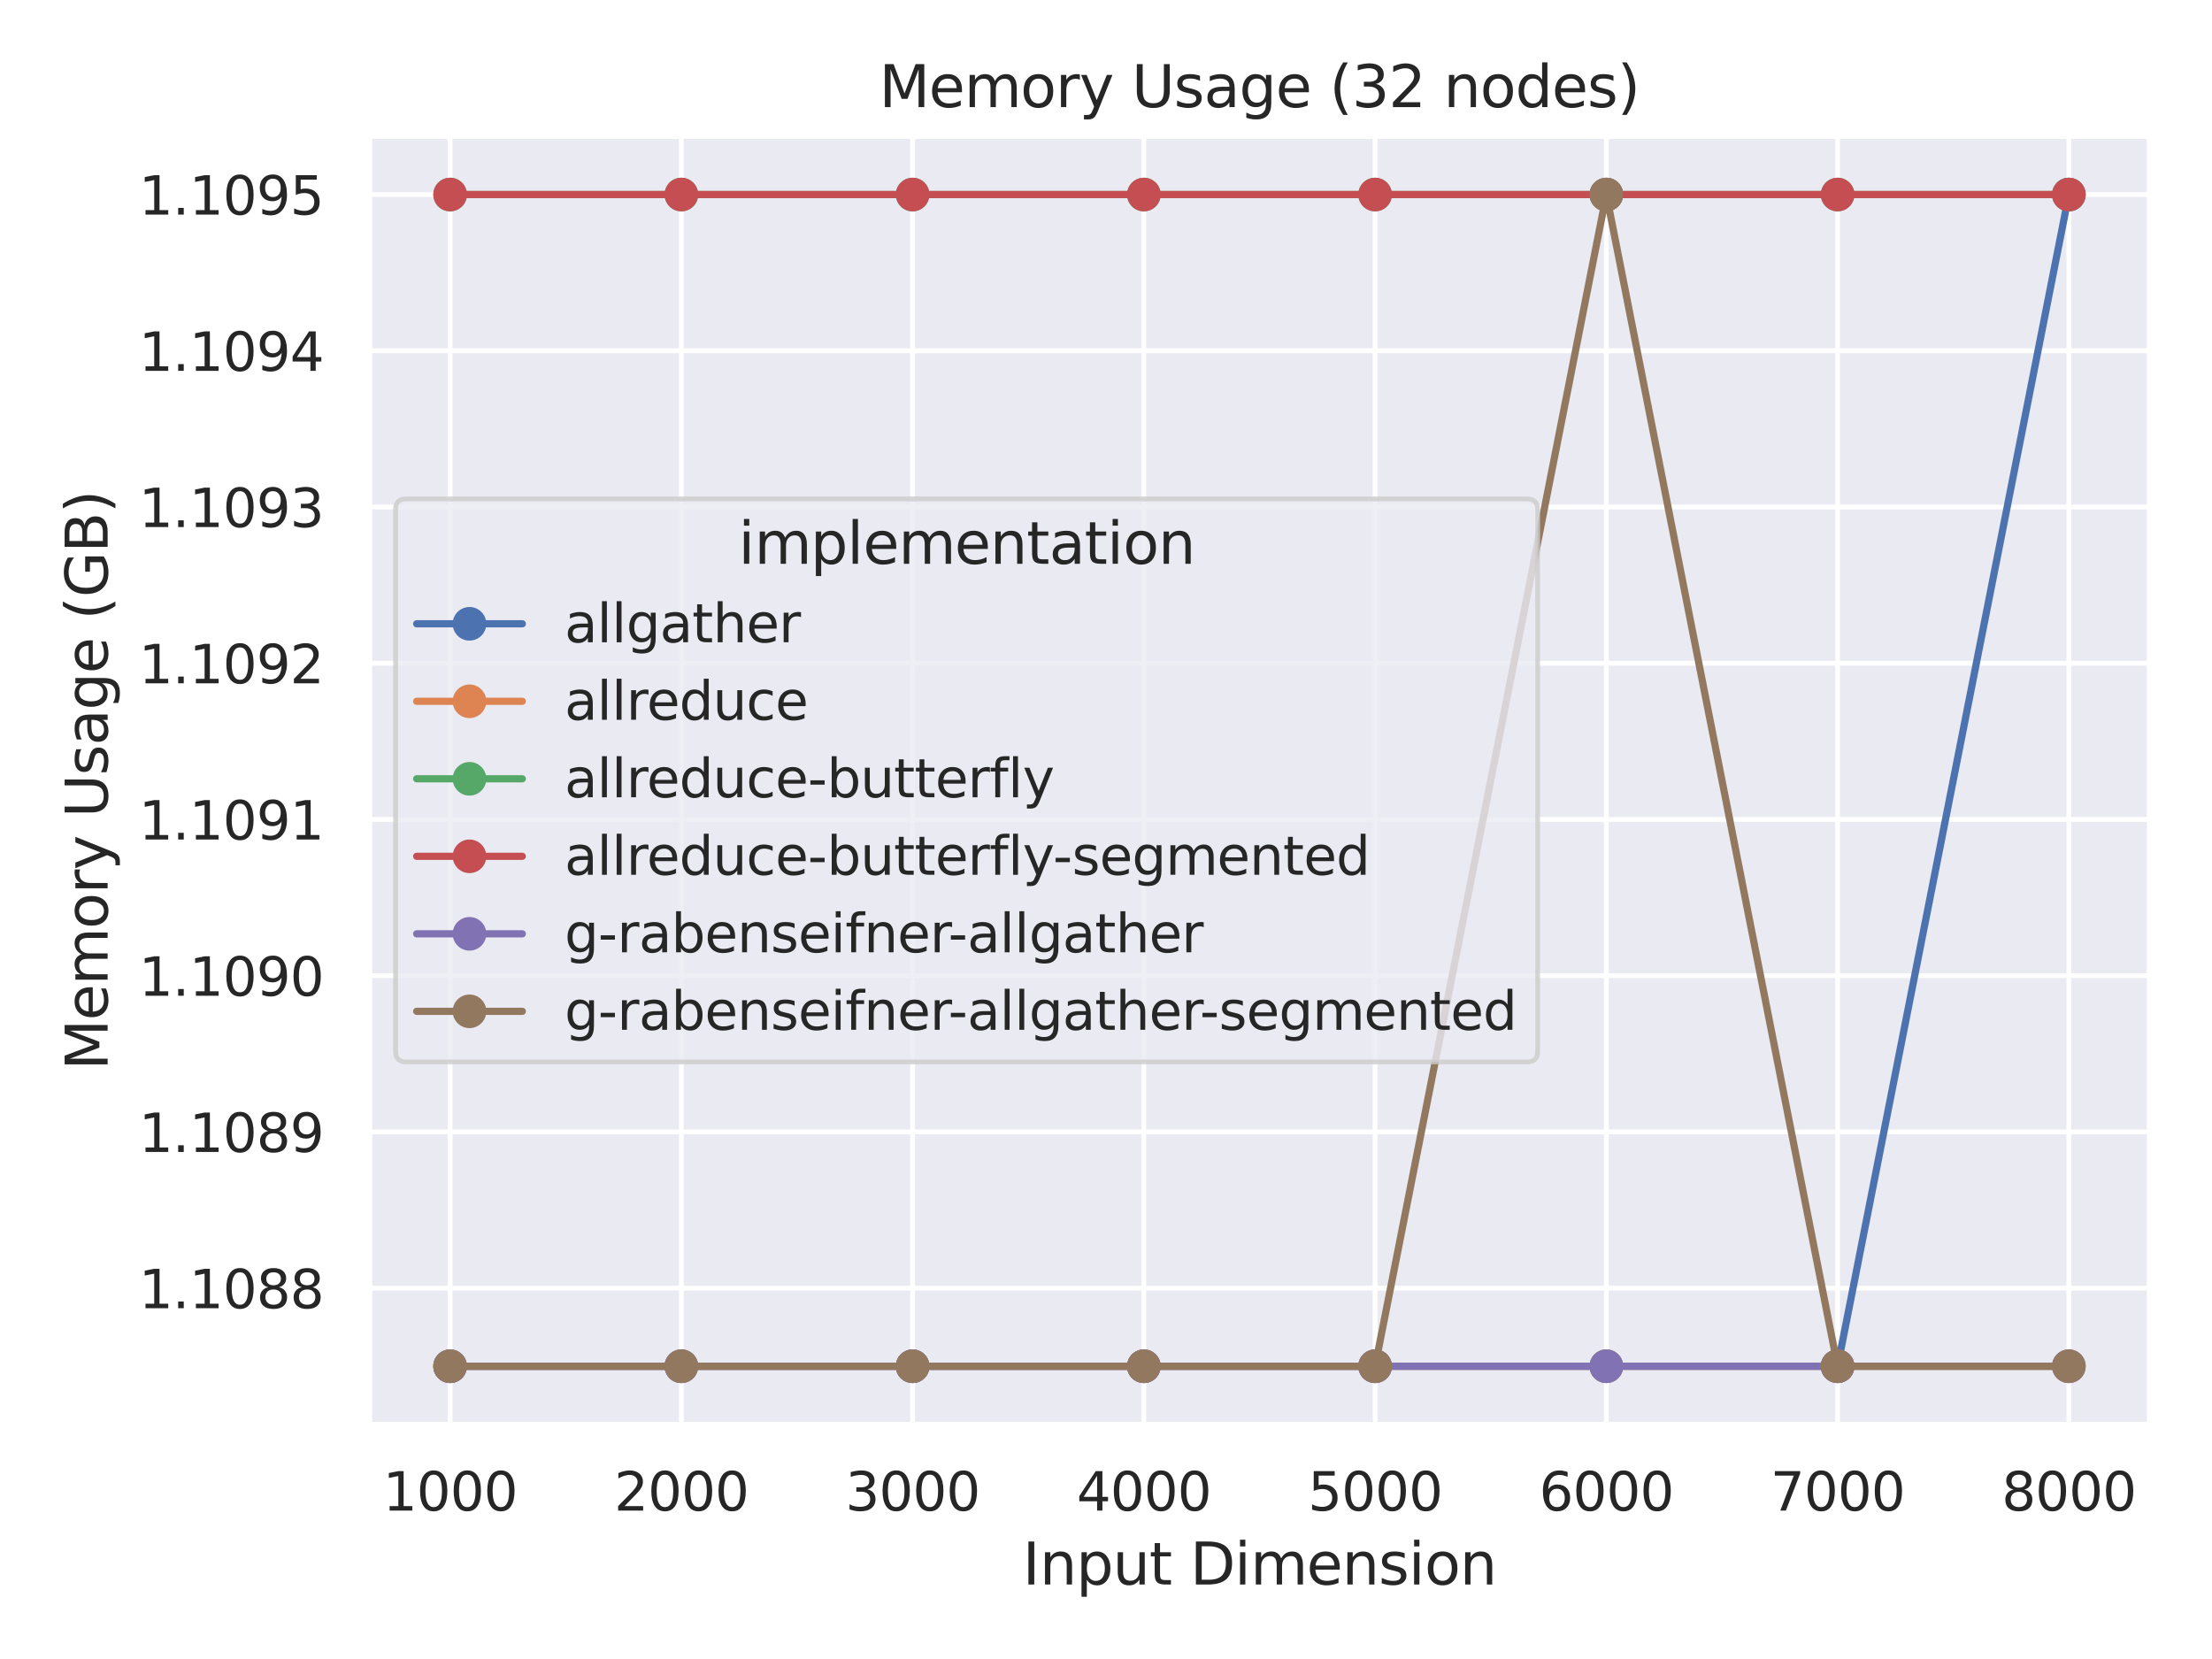 <?xml version="1.0" encoding="utf-8" standalone="no"?>
<!DOCTYPE svg PUBLIC "-//W3C//DTD SVG 1.1//EN"
  "http://www.w3.org/Graphics/SVG/1.1/DTD/svg11.dtd">
<svg xmlns:xlink="http://www.w3.org/1999/xlink" width="460.8pt" height="345.6pt" viewBox="0 0 460.8 345.6" xmlns="http://www.w3.org/2000/svg" version="1.1">
 <defs>
  <style type="text/css">*{stroke-linejoin: round; stroke-linecap: butt}</style>
 </defs>
 <g id="figure_1">
  <g id="patch_1">
   <path d="M 0 345.6 
L 460.8 345.6 
L 460.8 0 
L 0 0 
z
" style="fill: #ffffff"/>
  </g>
  <g id="axes_1">
   <g id="patch_2">
    <path d="M 76.905 296.82 
L 447.84 296.82 
L 447.84 28.32 
L 76.905 28.32 
z
" style="fill: #eaeaf2"/>
   </g>
   <g id="matplotlib.axis_1">
    <g id="xtick_1">
     <g id="line2d_1">
      <path d="M 93.766 296.82 
L 93.766 28.32 
" clip-path="url(#p640c3f903a)" style="fill: none; stroke: #ffffff; stroke-linecap: round"/>
     </g>
     <g id="text_1">
      <!-- 1000 -->
      <g style="fill: #262626" transform="translate(79.768 314.678)scale(0.11 -0.11)">
       <defs>
        <path id="DejaVuSans-31" d="M 794 531 
L 1825 531 
L 1825 4091 
L 703 3866 
L 703 4441 
L 1819 4666 
L 2450 4666 
L 2450 531 
L 3481 531 
L 3481 0 
L 794 0 
L 794 531 
z
" transform="scale(0.016)"/>
        <path id="DejaVuSans-30" d="M 2034 4250 
Q 1547 4250 1301 3770 
Q 1056 3291 1056 2328 
Q 1056 1369 1301 889 
Q 1547 409 2034 409 
Q 2525 409 2770 889 
Q 3016 1369 3016 2328 
Q 3016 3291 2770 3770 
Q 2525 4250 2034 4250 
z
M 2034 4750 
Q 2819 4750 3233 4129 
Q 3647 3509 3647 2328 
Q 3647 1150 3233 529 
Q 2819 -91 2034 -91 
Q 1250 -91 836 529 
Q 422 1150 422 2328 
Q 422 3509 836 4129 
Q 1250 4750 2034 4750 
z
" transform="scale(0.016)"/>
       </defs>
       <use xlink:href="#DejaVuSans-31"/>
       <use xlink:href="#DejaVuSans-30" x="63.623"/>
       <use xlink:href="#DejaVuSans-30" x="127.246"/>
       <use xlink:href="#DejaVuSans-30" x="190.869"/>
      </g>
     </g>
    </g>
    <g id="xtick_2">
     <g id="line2d_2">
      <path d="M 141.939 296.82 
L 141.939 28.32 
" clip-path="url(#p640c3f903a)" style="fill: none; stroke: #ffffff; stroke-linecap: round"/>
     </g>
     <g id="text_2">
      <!-- 2000 -->
      <g style="fill: #262626" transform="translate(127.942 314.678)scale(0.11 -0.11)">
       <defs>
        <path id="DejaVuSans-32" d="M 1228 531 
L 3431 531 
L 3431 0 
L 469 0 
L 469 531 
Q 828 903 1448 1529 
Q 2069 2156 2228 2338 
Q 2531 2678 2651 2914 
Q 2772 3150 2772 3378 
Q 2772 3750 2511 3984 
Q 2250 4219 1831 4219 
Q 1534 4219 1204 4116 
Q 875 4013 500 3803 
L 500 4441 
Q 881 4594 1212 4672 
Q 1544 4750 1819 4750 
Q 2544 4750 2975 4387 
Q 3406 4025 3406 3419 
Q 3406 3131 3298 2873 
Q 3191 2616 2906 2266 
Q 2828 2175 2409 1742 
Q 1991 1309 1228 531 
z
" transform="scale(0.016)"/>
       </defs>
       <use xlink:href="#DejaVuSans-32"/>
       <use xlink:href="#DejaVuSans-30" x="63.623"/>
       <use xlink:href="#DejaVuSans-30" x="127.246"/>
       <use xlink:href="#DejaVuSans-30" x="190.869"/>
      </g>
     </g>
    </g>
    <g id="xtick_3">
     <g id="line2d_3">
      <path d="M 190.112 296.82 
L 190.112 28.32 
" clip-path="url(#p640c3f903a)" style="fill: none; stroke: #ffffff; stroke-linecap: round"/>
     </g>
     <g id="text_3">
      <!-- 3000 -->
      <g style="fill: #262626" transform="translate(176.115 314.678)scale(0.11 -0.11)">
       <defs>
        <path id="DejaVuSans-33" d="M 2597 2516 
Q 3050 2419 3304 2112 
Q 3559 1806 3559 1356 
Q 3559 666 3084 287 
Q 2609 -91 1734 -91 
Q 1441 -91 1130 -33 
Q 819 25 488 141 
L 488 750 
Q 750 597 1062 519 
Q 1375 441 1716 441 
Q 2309 441 2620 675 
Q 2931 909 2931 1356 
Q 2931 1769 2642 2001 
Q 2353 2234 1838 2234 
L 1294 2234 
L 1294 2753 
L 1863 2753 
Q 2328 2753 2575 2939 
Q 2822 3125 2822 3475 
Q 2822 3834 2567 4026 
Q 2313 4219 1838 4219 
Q 1578 4219 1281 4162 
Q 984 4106 628 3988 
L 628 4550 
Q 988 4650 1302 4700 
Q 1616 4750 1894 4750 
Q 2613 4750 3031 4423 
Q 3450 4097 3450 3541 
Q 3450 3153 3228 2886 
Q 3006 2619 2597 2516 
z
" transform="scale(0.016)"/>
       </defs>
       <use xlink:href="#DejaVuSans-33"/>
       <use xlink:href="#DejaVuSans-30" x="63.623"/>
       <use xlink:href="#DejaVuSans-30" x="127.246"/>
       <use xlink:href="#DejaVuSans-30" x="190.869"/>
      </g>
     </g>
    </g>
    <g id="xtick_4">
     <g id="line2d_4">
      <path d="M 238.286 296.82 
L 238.286 28.32 
" clip-path="url(#p640c3f903a)" style="fill: none; stroke: #ffffff; stroke-linecap: round"/>
     </g>
     <g id="text_4">
      <!-- 4000 -->
      <g style="fill: #262626" transform="translate(224.288 314.678)scale(0.11 -0.11)">
       <defs>
        <path id="DejaVuSans-34" d="M 2419 4116 
L 825 1625 
L 2419 1625 
L 2419 4116 
z
M 2253 4666 
L 3047 4666 
L 3047 1625 
L 3713 1625 
L 3713 1100 
L 3047 1100 
L 3047 0 
L 2419 0 
L 2419 1100 
L 313 1100 
L 313 1709 
L 2253 4666 
z
" transform="scale(0.016)"/>
       </defs>
       <use xlink:href="#DejaVuSans-34"/>
       <use xlink:href="#DejaVuSans-30" x="63.623"/>
       <use xlink:href="#DejaVuSans-30" x="127.246"/>
       <use xlink:href="#DejaVuSans-30" x="190.869"/>
      </g>
     </g>
    </g>
    <g id="xtick_5">
     <g id="line2d_5">
      <path d="M 286.459 296.82 
L 286.459 28.32 
" clip-path="url(#p640c3f903a)" style="fill: none; stroke: #ffffff; stroke-linecap: round"/>
     </g>
     <g id="text_5">
      <!-- 5000 -->
      <g style="fill: #262626" transform="translate(272.462 314.678)scale(0.11 -0.11)">
       <defs>
        <path id="DejaVuSans-35" d="M 691 4666 
L 3169 4666 
L 3169 4134 
L 1269 4134 
L 1269 2991 
Q 1406 3038 1543 3061 
Q 1681 3084 1819 3084 
Q 2600 3084 3056 2656 
Q 3513 2228 3513 1497 
Q 3513 744 3044 326 
Q 2575 -91 1722 -91 
Q 1428 -91 1123 -41 
Q 819 9 494 109 
L 494 744 
Q 775 591 1075 516 
Q 1375 441 1709 441 
Q 2250 441 2565 725 
Q 2881 1009 2881 1497 
Q 2881 1984 2565 2268 
Q 2250 2553 1709 2553 
Q 1456 2553 1204 2497 
Q 953 2441 691 2322 
L 691 4666 
z
" transform="scale(0.016)"/>
       </defs>
       <use xlink:href="#DejaVuSans-35"/>
       <use xlink:href="#DejaVuSans-30" x="63.623"/>
       <use xlink:href="#DejaVuSans-30" x="127.246"/>
       <use xlink:href="#DejaVuSans-30" x="190.869"/>
      </g>
     </g>
    </g>
    <g id="xtick_6">
     <g id="line2d_6">
      <path d="M 334.633 296.82 
L 334.633 28.32 
" clip-path="url(#p640c3f903a)" style="fill: none; stroke: #ffffff; stroke-linecap: round"/>
     </g>
     <g id="text_6">
      <!-- 6000 -->
      <g style="fill: #262626" transform="translate(320.635 314.678)scale(0.11 -0.11)">
       <defs>
        <path id="DejaVuSans-36" d="M 2113 2584 
Q 1688 2584 1439 2293 
Q 1191 2003 1191 1497 
Q 1191 994 1439 701 
Q 1688 409 2113 409 
Q 2538 409 2786 701 
Q 3034 994 3034 1497 
Q 3034 2003 2786 2293 
Q 2538 2584 2113 2584 
z
M 3366 4563 
L 3366 3988 
Q 3128 4100 2886 4159 
Q 2644 4219 2406 4219 
Q 1781 4219 1451 3797 
Q 1122 3375 1075 2522 
Q 1259 2794 1537 2939 
Q 1816 3084 2150 3084 
Q 2853 3084 3261 2657 
Q 3669 2231 3669 1497 
Q 3669 778 3244 343 
Q 2819 -91 2113 -91 
Q 1303 -91 875 529 
Q 447 1150 447 2328 
Q 447 3434 972 4092 
Q 1497 4750 2381 4750 
Q 2619 4750 2861 4703 
Q 3103 4656 3366 4563 
z
" transform="scale(0.016)"/>
       </defs>
       <use xlink:href="#DejaVuSans-36"/>
       <use xlink:href="#DejaVuSans-30" x="63.623"/>
       <use xlink:href="#DejaVuSans-30" x="127.246"/>
       <use xlink:href="#DejaVuSans-30" x="190.869"/>
      </g>
     </g>
    </g>
    <g id="xtick_7">
     <g id="line2d_7">
      <path d="M 382.806 296.82 
L 382.806 28.32 
" clip-path="url(#p640c3f903a)" style="fill: none; stroke: #ffffff; stroke-linecap: round"/>
     </g>
     <g id="text_7">
      <!-- 7000 -->
      <g style="fill: #262626" transform="translate(368.808 314.678)scale(0.11 -0.11)">
       <defs>
        <path id="DejaVuSans-37" d="M 525 4666 
L 3525 4666 
L 3525 4397 
L 1831 0 
L 1172 0 
L 2766 4134 
L 525 4134 
L 525 4666 
z
" transform="scale(0.016)"/>
       </defs>
       <use xlink:href="#DejaVuSans-37"/>
       <use xlink:href="#DejaVuSans-30" x="63.623"/>
       <use xlink:href="#DejaVuSans-30" x="127.246"/>
       <use xlink:href="#DejaVuSans-30" x="190.869"/>
      </g>
     </g>
    </g>
    <g id="xtick_8">
     <g id="line2d_8">
      <path d="M 430.979 296.82 
L 430.979 28.32 
" clip-path="url(#p640c3f903a)" style="fill: none; stroke: #ffffff; stroke-linecap: round"/>
     </g>
     <g id="text_8">
      <!-- 8000 -->
      <g style="fill: #262626" transform="translate(416.982 314.678)scale(0.11 -0.11)">
       <defs>
        <path id="DejaVuSans-38" d="M 2034 2216 
Q 1584 2216 1326 1975 
Q 1069 1734 1069 1313 
Q 1069 891 1326 650 
Q 1584 409 2034 409 
Q 2484 409 2743 651 
Q 3003 894 3003 1313 
Q 3003 1734 2745 1975 
Q 2488 2216 2034 2216 
z
M 1403 2484 
Q 997 2584 770 2862 
Q 544 3141 544 3541 
Q 544 4100 942 4425 
Q 1341 4750 2034 4750 
Q 2731 4750 3128 4425 
Q 3525 4100 3525 3541 
Q 3525 3141 3298 2862 
Q 3072 2584 2669 2484 
Q 3125 2378 3379 2068 
Q 3634 1759 3634 1313 
Q 3634 634 3220 271 
Q 2806 -91 2034 -91 
Q 1263 -91 848 271 
Q 434 634 434 1313 
Q 434 1759 690 2068 
Q 947 2378 1403 2484 
z
M 1172 3481 
Q 1172 3119 1398 2916 
Q 1625 2713 2034 2713 
Q 2441 2713 2670 2916 
Q 2900 3119 2900 3481 
Q 2900 3844 2670 4047 
Q 2441 4250 2034 4250 
Q 1625 4250 1398 4047 
Q 1172 3844 1172 3481 
z
" transform="scale(0.016)"/>
       </defs>
       <use xlink:href="#DejaVuSans-38"/>
       <use xlink:href="#DejaVuSans-30" x="63.623"/>
       <use xlink:href="#DejaVuSans-30" x="127.246"/>
       <use xlink:href="#DejaVuSans-30" x="190.869"/>
      </g>
     </g>
    </g>
    <g id="text_9">
     <!-- Input Dimension -->
     <g style="fill: #262626" transform="translate(213.037 330.084)scale(0.12 -0.12)">
      <defs>
       <path id="DejaVuSans-49" d="M 628 4666 
L 1259 4666 
L 1259 0 
L 628 0 
L 628 4666 
z
" transform="scale(0.016)"/>
       <path id="DejaVuSans-6e" d="M 3513 2113 
L 3513 0 
L 2938 0 
L 2938 2094 
Q 2938 2591 2744 2837 
Q 2550 3084 2163 3084 
Q 1697 3084 1428 2787 
Q 1159 2491 1159 1978 
L 1159 0 
L 581 0 
L 581 3500 
L 1159 3500 
L 1159 2956 
Q 1366 3272 1645 3428 
Q 1925 3584 2291 3584 
Q 2894 3584 3203 3211 
Q 3513 2838 3513 2113 
z
" transform="scale(0.016)"/>
       <path id="DejaVuSans-70" d="M 1159 525 
L 1159 -1331 
L 581 -1331 
L 581 3500 
L 1159 3500 
L 1159 2969 
Q 1341 3281 1617 3432 
Q 1894 3584 2278 3584 
Q 2916 3584 3314 3078 
Q 3713 2572 3713 1747 
Q 3713 922 3314 415 
Q 2916 -91 2278 -91 
Q 1894 -91 1617 61 
Q 1341 213 1159 525 
z
M 3116 1747 
Q 3116 2381 2855 2742 
Q 2594 3103 2138 3103 
Q 1681 3103 1420 2742 
Q 1159 2381 1159 1747 
Q 1159 1113 1420 752 
Q 1681 391 2138 391 
Q 2594 391 2855 752 
Q 3116 1113 3116 1747 
z
" transform="scale(0.016)"/>
       <path id="DejaVuSans-75" d="M 544 1381 
L 544 3500 
L 1119 3500 
L 1119 1403 
Q 1119 906 1312 657 
Q 1506 409 1894 409 
Q 2359 409 2629 706 
Q 2900 1003 2900 1516 
L 2900 3500 
L 3475 3500 
L 3475 0 
L 2900 0 
L 2900 538 
Q 2691 219 2414 64 
Q 2138 -91 1772 -91 
Q 1169 -91 856 284 
Q 544 659 544 1381 
z
M 1991 3584 
L 1991 3584 
z
" transform="scale(0.016)"/>
       <path id="DejaVuSans-74" d="M 1172 4494 
L 1172 3500 
L 2356 3500 
L 2356 3053 
L 1172 3053 
L 1172 1153 
Q 1172 725 1289 603 
Q 1406 481 1766 481 
L 2356 481 
L 2356 0 
L 1766 0 
Q 1100 0 847 248 
Q 594 497 594 1153 
L 594 3053 
L 172 3053 
L 172 3500 
L 594 3500 
L 594 4494 
L 1172 4494 
z
" transform="scale(0.016)"/>
       <path id="DejaVuSans-20" transform="scale(0.016)"/>
       <path id="DejaVuSans-44" d="M 1259 4147 
L 1259 519 
L 2022 519 
Q 2988 519 3436 956 
Q 3884 1394 3884 2338 
Q 3884 3275 3436 3711 
Q 2988 4147 2022 4147 
L 1259 4147 
z
M 628 4666 
L 1925 4666 
Q 3281 4666 3915 4102 
Q 4550 3538 4550 2338 
Q 4550 1131 3912 565 
Q 3275 0 1925 0 
L 628 0 
L 628 4666 
z
" transform="scale(0.016)"/>
       <path id="DejaVuSans-69" d="M 603 3500 
L 1178 3500 
L 1178 0 
L 603 0 
L 603 3500 
z
M 603 4863 
L 1178 4863 
L 1178 4134 
L 603 4134 
L 603 4863 
z
" transform="scale(0.016)"/>
       <path id="DejaVuSans-6d" d="M 3328 2828 
Q 3544 3216 3844 3400 
Q 4144 3584 4550 3584 
Q 5097 3584 5394 3201 
Q 5691 2819 5691 2113 
L 5691 0 
L 5113 0 
L 5113 2094 
Q 5113 2597 4934 2840 
Q 4756 3084 4391 3084 
Q 3944 3084 3684 2787 
Q 3425 2491 3425 1978 
L 3425 0 
L 2847 0 
L 2847 2094 
Q 2847 2600 2669 2842 
Q 2491 3084 2119 3084 
Q 1678 3084 1418 2786 
Q 1159 2488 1159 1978 
L 1159 0 
L 581 0 
L 581 3500 
L 1159 3500 
L 1159 2956 
Q 1356 3278 1631 3431 
Q 1906 3584 2284 3584 
Q 2666 3584 2933 3390 
Q 3200 3197 3328 2828 
z
" transform="scale(0.016)"/>
       <path id="DejaVuSans-65" d="M 3597 1894 
L 3597 1613 
L 953 1613 
Q 991 1019 1311 708 
Q 1631 397 2203 397 
Q 2534 397 2845 478 
Q 3156 559 3463 722 
L 3463 178 
Q 3153 47 2828 -22 
Q 2503 -91 2169 -91 
Q 1331 -91 842 396 
Q 353 884 353 1716 
Q 353 2575 817 3079 
Q 1281 3584 2069 3584 
Q 2775 3584 3186 3129 
Q 3597 2675 3597 1894 
z
M 3022 2063 
Q 3016 2534 2758 2815 
Q 2500 3097 2075 3097 
Q 1594 3097 1305 2825 
Q 1016 2553 972 2059 
L 3022 2063 
z
" transform="scale(0.016)"/>
       <path id="DejaVuSans-73" d="M 2834 3397 
L 2834 2853 
Q 2591 2978 2328 3040 
Q 2066 3103 1784 3103 
Q 1356 3103 1142 2972 
Q 928 2841 928 2578 
Q 928 2378 1081 2264 
Q 1234 2150 1697 2047 
L 1894 2003 
Q 2506 1872 2764 1633 
Q 3022 1394 3022 966 
Q 3022 478 2636 193 
Q 2250 -91 1575 -91 
Q 1294 -91 989 -36 
Q 684 19 347 128 
L 347 722 
Q 666 556 975 473 
Q 1284 391 1588 391 
Q 1994 391 2212 530 
Q 2431 669 2431 922 
Q 2431 1156 2273 1281 
Q 2116 1406 1581 1522 
L 1381 1569 
Q 847 1681 609 1914 
Q 372 2147 372 2553 
Q 372 3047 722 3315 
Q 1072 3584 1716 3584 
Q 2034 3584 2315 3537 
Q 2597 3491 2834 3397 
z
" transform="scale(0.016)"/>
       <path id="DejaVuSans-6f" d="M 1959 3097 
Q 1497 3097 1228 2736 
Q 959 2375 959 1747 
Q 959 1119 1226 758 
Q 1494 397 1959 397 
Q 2419 397 2687 759 
Q 2956 1122 2956 1747 
Q 2956 2369 2687 2733 
Q 2419 3097 1959 3097 
z
M 1959 3584 
Q 2709 3584 3137 3096 
Q 3566 2609 3566 1747 
Q 3566 888 3137 398 
Q 2709 -91 1959 -91 
Q 1206 -91 779 398 
Q 353 888 353 1747 
Q 353 2609 779 3096 
Q 1206 3584 1959 3584 
z
" transform="scale(0.016)"/>
      </defs>
      <use xlink:href="#DejaVuSans-49"/>
      <use xlink:href="#DejaVuSans-6e" x="29.492"/>
      <use xlink:href="#DejaVuSans-70" x="92.871"/>
      <use xlink:href="#DejaVuSans-75" x="156.348"/>
      <use xlink:href="#DejaVuSans-74" x="219.727"/>
      <use xlink:href="#DejaVuSans-20" x="258.936"/>
      <use xlink:href="#DejaVuSans-44" x="290.723"/>
      <use xlink:href="#DejaVuSans-69" x="367.725"/>
      <use xlink:href="#DejaVuSans-6d" x="395.508"/>
      <use xlink:href="#DejaVuSans-65" x="492.92"/>
      <use xlink:href="#DejaVuSans-6e" x="554.443"/>
      <use xlink:href="#DejaVuSans-73" x="617.822"/>
      <use xlink:href="#DejaVuSans-69" x="669.922"/>
      <use xlink:href="#DejaVuSans-6f" x="697.705"/>
      <use xlink:href="#DejaVuSans-6e" x="758.887"/>
     </g>
    </g>
   </g>
   <g id="matplotlib.axis_2">
    <g id="ytick_1">
     <g id="line2d_9">
      <path d="M 76.905 268.343 
L 447.84 268.343 
" clip-path="url(#p640c3f903a)" style="fill: none; stroke: #ffffff; stroke-linecap: round"/>
     </g>
     <g id="text_10">
      <!-- 1.1088 -->
      <g style="fill: #262626" transform="translate(28.915 272.522)scale(0.11 -0.11)">
       <defs>
        <path id="DejaVuSans-2e" d="M 684 794 
L 1344 794 
L 1344 0 
L 684 0 
L 684 794 
z
" transform="scale(0.016)"/>
       </defs>
       <use xlink:href="#DejaVuSans-31"/>
       <use xlink:href="#DejaVuSans-2e" x="63.623"/>
       <use xlink:href="#DejaVuSans-31" x="95.41"/>
       <use xlink:href="#DejaVuSans-30" x="159.033"/>
       <use xlink:href="#DejaVuSans-38" x="222.656"/>
       <use xlink:href="#DejaVuSans-38" x="286.279"/>
      </g>
     </g>
    </g>
    <g id="ytick_2">
     <g id="line2d_10">
      <path d="M 76.905 235.797 
L 447.84 235.797 
" clip-path="url(#p640c3f903a)" style="fill: none; stroke: #ffffff; stroke-linecap: round"/>
     </g>
     <g id="text_11">
      <!-- 1.1089 -->
      <g style="fill: #262626" transform="translate(28.915 239.976)scale(0.11 -0.11)">
       <defs>
        <path id="DejaVuSans-39" d="M 703 97 
L 703 672 
Q 941 559 1184 500 
Q 1428 441 1663 441 
Q 2288 441 2617 861 
Q 2947 1281 2994 2138 
Q 2813 1869 2534 1725 
Q 2256 1581 1919 1581 
Q 1219 1581 811 2004 
Q 403 2428 403 3163 
Q 403 3881 828 4315 
Q 1253 4750 1959 4750 
Q 2769 4750 3195 4129 
Q 3622 3509 3622 2328 
Q 3622 1225 3098 567 
Q 2575 -91 1691 -91 
Q 1453 -91 1209 -44 
Q 966 3 703 97 
z
M 1959 2075 
Q 2384 2075 2632 2365 
Q 2881 2656 2881 3163 
Q 2881 3666 2632 3958 
Q 2384 4250 1959 4250 
Q 1534 4250 1286 3958 
Q 1038 3666 1038 3163 
Q 1038 2656 1286 2365 
Q 1534 2075 1959 2075 
z
" transform="scale(0.016)"/>
       </defs>
       <use xlink:href="#DejaVuSans-31"/>
       <use xlink:href="#DejaVuSans-2e" x="63.623"/>
       <use xlink:href="#DejaVuSans-31" x="95.41"/>
       <use xlink:href="#DejaVuSans-30" x="159.033"/>
       <use xlink:href="#DejaVuSans-38" x="222.656"/>
       <use xlink:href="#DejaVuSans-39" x="286.279"/>
      </g>
     </g>
    </g>
    <g id="ytick_3">
     <g id="line2d_11">
      <path d="M 76.905 203.252 
L 447.84 203.252 
" clip-path="url(#p640c3f903a)" style="fill: none; stroke: #ffffff; stroke-linecap: round"/>
     </g>
     <g id="text_12">
      <!-- 1.1090 -->
      <g style="fill: #262626" transform="translate(28.915 207.431)scale(0.11 -0.11)">
       <use xlink:href="#DejaVuSans-31"/>
       <use xlink:href="#DejaVuSans-2e" x="63.623"/>
       <use xlink:href="#DejaVuSans-31" x="95.41"/>
       <use xlink:href="#DejaVuSans-30" x="159.033"/>
       <use xlink:href="#DejaVuSans-39" x="222.656"/>
       <use xlink:href="#DejaVuSans-30" x="286.279"/>
      </g>
     </g>
    </g>
    <g id="ytick_4">
     <g id="line2d_12">
      <path d="M 76.905 170.706 
L 447.84 170.706 
" clip-path="url(#p640c3f903a)" style="fill: none; stroke: #ffffff; stroke-linecap: round"/>
     </g>
     <g id="text_13">
      <!-- 1.1091 -->
      <g style="fill: #262626" transform="translate(28.915 174.886)scale(0.11 -0.11)">
       <use xlink:href="#DejaVuSans-31"/>
       <use xlink:href="#DejaVuSans-2e" x="63.623"/>
       <use xlink:href="#DejaVuSans-31" x="95.41"/>
       <use xlink:href="#DejaVuSans-30" x="159.033"/>
       <use xlink:href="#DejaVuSans-39" x="222.656"/>
       <use xlink:href="#DejaVuSans-31" x="286.279"/>
      </g>
     </g>
    </g>
    <g id="ytick_5">
     <g id="line2d_13">
      <path d="M 76.905 138.161 
L 447.84 138.161 
" clip-path="url(#p640c3f903a)" style="fill: none; stroke: #ffffff; stroke-linecap: round"/>
     </g>
     <g id="text_14">
      <!-- 1.1092 -->
      <g style="fill: #262626" transform="translate(28.915 142.34)scale(0.11 -0.11)">
       <use xlink:href="#DejaVuSans-31"/>
       <use xlink:href="#DejaVuSans-2e" x="63.623"/>
       <use xlink:href="#DejaVuSans-31" x="95.41"/>
       <use xlink:href="#DejaVuSans-30" x="159.033"/>
       <use xlink:href="#DejaVuSans-39" x="222.656"/>
       <use xlink:href="#DejaVuSans-32" x="286.279"/>
      </g>
     </g>
    </g>
    <g id="ytick_6">
     <g id="line2d_14">
      <path d="M 76.905 105.615 
L 447.84 105.615 
" clip-path="url(#p640c3f903a)" style="fill: none; stroke: #ffffff; stroke-linecap: round"/>
     </g>
     <g id="text_15">
      <!-- 1.1093 -->
      <g style="fill: #262626" transform="translate(28.915 109.795)scale(0.11 -0.11)">
       <use xlink:href="#DejaVuSans-31"/>
       <use xlink:href="#DejaVuSans-2e" x="63.623"/>
       <use xlink:href="#DejaVuSans-31" x="95.41"/>
       <use xlink:href="#DejaVuSans-30" x="159.033"/>
       <use xlink:href="#DejaVuSans-39" x="222.656"/>
       <use xlink:href="#DejaVuSans-33" x="286.279"/>
      </g>
     </g>
    </g>
    <g id="ytick_7">
     <g id="line2d_15">
      <path d="M 76.905 73.07 
L 447.84 73.07 
" clip-path="url(#p640c3f903a)" style="fill: none; stroke: #ffffff; stroke-linecap: round"/>
     </g>
     <g id="text_16">
      <!-- 1.1094 -->
      <g style="fill: #262626" transform="translate(28.915 77.249)scale(0.11 -0.11)">
       <use xlink:href="#DejaVuSans-31"/>
       <use xlink:href="#DejaVuSans-2e" x="63.623"/>
       <use xlink:href="#DejaVuSans-31" x="95.41"/>
       <use xlink:href="#DejaVuSans-30" x="159.033"/>
       <use xlink:href="#DejaVuSans-39" x="222.656"/>
       <use xlink:href="#DejaVuSans-34" x="286.279"/>
      </g>
     </g>
    </g>
    <g id="ytick_8">
     <g id="line2d_16">
      <path d="M 76.905 40.525 
L 447.84 40.525 
" clip-path="url(#p640c3f903a)" style="fill: none; stroke: #ffffff; stroke-linecap: round"/>
     </g>
     <g id="text_17">
      <!-- 1.1095 -->
      <g style="fill: #262626" transform="translate(28.915 44.704)scale(0.11 -0.11)">
       <use xlink:href="#DejaVuSans-31"/>
       <use xlink:href="#DejaVuSans-2e" x="63.623"/>
       <use xlink:href="#DejaVuSans-31" x="95.41"/>
       <use xlink:href="#DejaVuSans-30" x="159.033"/>
       <use xlink:href="#DejaVuSans-39" x="222.656"/>
       <use xlink:href="#DejaVuSans-35" x="286.279"/>
      </g>
     </g>
    </g>
    <g id="text_18">
     <!-- Memory Usage (GB) -->
     <g style="fill: #262626" transform="translate(22.42 222.928)rotate(-90)scale(0.12 -0.12)">
      <defs>
       <path id="DejaVuSans-4d" d="M 628 4666 
L 1569 4666 
L 2759 1491 
L 3956 4666 
L 4897 4666 
L 4897 0 
L 4281 0 
L 4281 4097 
L 3078 897 
L 2444 897 
L 1241 4097 
L 1241 0 
L 628 0 
L 628 4666 
z
" transform="scale(0.016)"/>
       <path id="DejaVuSans-72" d="M 2631 2963 
Q 2534 3019 2420 3045 
Q 2306 3072 2169 3072 
Q 1681 3072 1420 2755 
Q 1159 2438 1159 1844 
L 1159 0 
L 581 0 
L 581 3500 
L 1159 3500 
L 1159 2956 
Q 1341 3275 1631 3429 
Q 1922 3584 2338 3584 
Q 2397 3584 2469 3576 
Q 2541 3569 2628 3553 
L 2631 2963 
z
" transform="scale(0.016)"/>
       <path id="DejaVuSans-79" d="M 2059 -325 
Q 1816 -950 1584 -1140 
Q 1353 -1331 966 -1331 
L 506 -1331 
L 506 -850 
L 844 -850 
Q 1081 -850 1212 -737 
Q 1344 -625 1503 -206 
L 1606 56 
L 191 3500 
L 800 3500 
L 1894 763 
L 2988 3500 
L 3597 3500 
L 2059 -325 
z
" transform="scale(0.016)"/>
       <path id="DejaVuSans-55" d="M 556 4666 
L 1191 4666 
L 1191 1831 
Q 1191 1081 1462 751 
Q 1734 422 2344 422 
Q 2950 422 3222 751 
Q 3494 1081 3494 1831 
L 3494 4666 
L 4128 4666 
L 4128 1753 
Q 4128 841 3676 375 
Q 3225 -91 2344 -91 
Q 1459 -91 1007 375 
Q 556 841 556 1753 
L 556 4666 
z
" transform="scale(0.016)"/>
       <path id="DejaVuSans-61" d="M 2194 1759 
Q 1497 1759 1228 1600 
Q 959 1441 959 1056 
Q 959 750 1161 570 
Q 1363 391 1709 391 
Q 2188 391 2477 730 
Q 2766 1069 2766 1631 
L 2766 1759 
L 2194 1759 
z
M 3341 1997 
L 3341 0 
L 2766 0 
L 2766 531 
Q 2569 213 2275 61 
Q 1981 -91 1556 -91 
Q 1019 -91 701 211 
Q 384 513 384 1019 
Q 384 1609 779 1909 
Q 1175 2209 1959 2209 
L 2766 2209 
L 2766 2266 
Q 2766 2663 2505 2880 
Q 2244 3097 1772 3097 
Q 1472 3097 1187 3025 
Q 903 2953 641 2809 
L 641 3341 
Q 956 3463 1253 3523 
Q 1550 3584 1831 3584 
Q 2591 3584 2966 3190 
Q 3341 2797 3341 1997 
z
" transform="scale(0.016)"/>
       <path id="DejaVuSans-67" d="M 2906 1791 
Q 2906 2416 2648 2759 
Q 2391 3103 1925 3103 
Q 1463 3103 1205 2759 
Q 947 2416 947 1791 
Q 947 1169 1205 825 
Q 1463 481 1925 481 
Q 2391 481 2648 825 
Q 2906 1169 2906 1791 
z
M 3481 434 
Q 3481 -459 3084 -895 
Q 2688 -1331 1869 -1331 
Q 1566 -1331 1297 -1286 
Q 1028 -1241 775 -1147 
L 775 -588 
Q 1028 -725 1275 -790 
Q 1522 -856 1778 -856 
Q 2344 -856 2625 -561 
Q 2906 -266 2906 331 
L 2906 616 
Q 2728 306 2450 153 
Q 2172 0 1784 0 
Q 1141 0 747 490 
Q 353 981 353 1791 
Q 353 2603 747 3093 
Q 1141 3584 1784 3584 
Q 2172 3584 2450 3431 
Q 2728 3278 2906 2969 
L 2906 3500 
L 3481 3500 
L 3481 434 
z
" transform="scale(0.016)"/>
       <path id="DejaVuSans-28" d="M 1984 4856 
Q 1566 4138 1362 3434 
Q 1159 2731 1159 2009 
Q 1159 1288 1364 580 
Q 1569 -128 1984 -844 
L 1484 -844 
Q 1016 -109 783 600 
Q 550 1309 550 2009 
Q 550 2706 781 3412 
Q 1013 4119 1484 4856 
L 1984 4856 
z
" transform="scale(0.016)"/>
       <path id="DejaVuSans-47" d="M 3809 666 
L 3809 1919 
L 2778 1919 
L 2778 2438 
L 4434 2438 
L 4434 434 
Q 4069 175 3628 42 
Q 3188 -91 2688 -91 
Q 1594 -91 976 548 
Q 359 1188 359 2328 
Q 359 3472 976 4111 
Q 1594 4750 2688 4750 
Q 3144 4750 3555 4637 
Q 3966 4525 4313 4306 
L 4313 3634 
Q 3963 3931 3569 4081 
Q 3175 4231 2741 4231 
Q 1884 4231 1454 3753 
Q 1025 3275 1025 2328 
Q 1025 1384 1454 906 
Q 1884 428 2741 428 
Q 3075 428 3337 486 
Q 3600 544 3809 666 
z
" transform="scale(0.016)"/>
       <path id="DejaVuSans-42" d="M 1259 2228 
L 1259 519 
L 2272 519 
Q 2781 519 3026 730 
Q 3272 941 3272 1375 
Q 3272 1813 3026 2020 
Q 2781 2228 2272 2228 
L 1259 2228 
z
M 1259 4147 
L 1259 2741 
L 2194 2741 
Q 2656 2741 2882 2914 
Q 3109 3088 3109 3444 
Q 3109 3797 2882 3972 
Q 2656 4147 2194 4147 
L 1259 4147 
z
M 628 4666 
L 2241 4666 
Q 2963 4666 3353 4366 
Q 3744 4066 3744 3513 
Q 3744 3084 3544 2831 
Q 3344 2578 2956 2516 
Q 3422 2416 3680 2098 
Q 3938 1781 3938 1306 
Q 3938 681 3513 340 
Q 3088 0 2303 0 
L 628 0 
L 628 4666 
z
" transform="scale(0.016)"/>
       <path id="DejaVuSans-29" d="M 513 4856 
L 1013 4856 
Q 1481 4119 1714 3412 
Q 1947 2706 1947 2009 
Q 1947 1309 1714 600 
Q 1481 -109 1013 -844 
L 513 -844 
Q 928 -128 1133 580 
Q 1338 1288 1338 2009 
Q 1338 2731 1133 3434 
Q 928 4138 513 4856 
z
" transform="scale(0.016)"/>
      </defs>
      <use xlink:href="#DejaVuSans-4d"/>
      <use xlink:href="#DejaVuSans-65" x="86.279"/>
      <use xlink:href="#DejaVuSans-6d" x="147.803"/>
      <use xlink:href="#DejaVuSans-6f" x="245.215"/>
      <use xlink:href="#DejaVuSans-72" x="306.396"/>
      <use xlink:href="#DejaVuSans-79" x="347.51"/>
      <use xlink:href="#DejaVuSans-20" x="406.689"/>
      <use xlink:href="#DejaVuSans-55" x="438.477"/>
      <use xlink:href="#DejaVuSans-73" x="511.67"/>
      <use xlink:href="#DejaVuSans-61" x="563.77"/>
      <use xlink:href="#DejaVuSans-67" x="625.049"/>
      <use xlink:href="#DejaVuSans-65" x="688.525"/>
      <use xlink:href="#DejaVuSans-20" x="750.049"/>
      <use xlink:href="#DejaVuSans-28" x="781.836"/>
      <use xlink:href="#DejaVuSans-47" x="820.85"/>
      <use xlink:href="#DejaVuSans-42" x="898.34"/>
      <use xlink:href="#DejaVuSans-29" x="966.943"/>
     </g>
    </g>
   </g>
   <g id="line2d_17">
    <path d="M 93.766 284.615 
L 141.939 284.615 
L 190.112 284.615 
L 238.286 284.615 
L 286.459 284.615 
L 334.633 284.615 
L 382.806 284.615 
L 430.979 40.525 
" clip-path="url(#p640c3f903a)" style="fill: none; stroke: #4c72b0; stroke-width: 1.5; stroke-linecap: round"/>
    <defs>
     <path id="m1fa6b6470a" d="M 0 3 
C 0.796 3 1.559 2.684 2.121 2.121 
C 2.684 1.559 3 0.796 3 0 
C 3 -0.796 2.684 -1.559 2.121 -2.121 
C 1.559 -2.684 0.796 -3 0 -3 
C -0.796 -3 -1.559 -2.684 -2.121 -2.121 
C -2.684 -1.559 -3 -0.796 -3 0 
C -3 0.796 -2.684 1.559 -2.121 2.121 
C -1.559 2.684 -0.796 3 0 3 
z
" style="stroke: #4c72b0"/>
    </defs>
    <g clip-path="url(#p640c3f903a)">
     <use xlink:href="#m1fa6b6470a" x="93.766" y="284.615" style="fill: #4c72b0; stroke: #4c72b0"/>
     <use xlink:href="#m1fa6b6470a" x="141.939" y="284.615" style="fill: #4c72b0; stroke: #4c72b0"/>
     <use xlink:href="#m1fa6b6470a" x="190.112" y="284.615" style="fill: #4c72b0; stroke: #4c72b0"/>
     <use xlink:href="#m1fa6b6470a" x="238.286" y="284.615" style="fill: #4c72b0; stroke: #4c72b0"/>
     <use xlink:href="#m1fa6b6470a" x="286.459" y="284.615" style="fill: #4c72b0; stroke: #4c72b0"/>
     <use xlink:href="#m1fa6b6470a" x="334.633" y="284.615" style="fill: #4c72b0; stroke: #4c72b0"/>
     <use xlink:href="#m1fa6b6470a" x="382.806" y="284.615" style="fill: #4c72b0; stroke: #4c72b0"/>
     <use xlink:href="#m1fa6b6470a" x="430.979" y="40.525" style="fill: #4c72b0; stroke: #4c72b0"/>
    </g>
   </g>
   <g id="line2d_18">
    <path d="M 93.766 284.615 
L 141.939 284.615 
L 190.112 284.615 
L 238.286 284.615 
L 286.459 284.615 
L 334.633 284.615 
L 382.806 284.615 
L 430.979 284.615 
" clip-path="url(#p640c3f903a)" style="fill: none; stroke: #dd8452; stroke-width: 1.5; stroke-linecap: round"/>
    <defs>
     <path id="m07bc6a1ce0" d="M 0 3 
C 0.796 3 1.559 2.684 2.121 2.121 
C 2.684 1.559 3 0.796 3 0 
C 3 -0.796 2.684 -1.559 2.121 -2.121 
C 1.559 -2.684 0.796 -3 0 -3 
C -0.796 -3 -1.559 -2.684 -2.121 -2.121 
C -2.684 -1.559 -3 -0.796 -3 0 
C -3 0.796 -2.684 1.559 -2.121 2.121 
C -1.559 2.684 -0.796 3 0 3 
z
" style="stroke: #dd8452"/>
    </defs>
    <g clip-path="url(#p640c3f903a)">
     <use xlink:href="#m07bc6a1ce0" x="93.766" y="284.615" style="fill: #dd8452; stroke: #dd8452"/>
     <use xlink:href="#m07bc6a1ce0" x="141.939" y="284.615" style="fill: #dd8452; stroke: #dd8452"/>
     <use xlink:href="#m07bc6a1ce0" x="190.112" y="284.615" style="fill: #dd8452; stroke: #dd8452"/>
     <use xlink:href="#m07bc6a1ce0" x="238.286" y="284.615" style="fill: #dd8452; stroke: #dd8452"/>
     <use xlink:href="#m07bc6a1ce0" x="286.459" y="284.615" style="fill: #dd8452; stroke: #dd8452"/>
     <use xlink:href="#m07bc6a1ce0" x="334.633" y="284.615" style="fill: #dd8452; stroke: #dd8452"/>
     <use xlink:href="#m07bc6a1ce0" x="382.806" y="284.615" style="fill: #dd8452; stroke: #dd8452"/>
     <use xlink:href="#m07bc6a1ce0" x="430.979" y="284.615" style="fill: #dd8452; stroke: #dd8452"/>
    </g>
   </g>
   <g id="line2d_19">
    <path d="M 93.766 40.525 
L 141.939 40.525 
L 190.112 40.525 
L 238.286 40.525 
L 286.459 40.525 
L 334.633 40.525 
L 382.806 40.525 
L 430.979 40.525 
" clip-path="url(#p640c3f903a)" style="fill: none; stroke: #55a868; stroke-width: 1.5; stroke-linecap: round"/>
    <defs>
     <path id="m81f89dfabe" d="M 0 3 
C 0.796 3 1.559 2.684 2.121 2.121 
C 2.684 1.559 3 0.796 3 0 
C 3 -0.796 2.684 -1.559 2.121 -2.121 
C 1.559 -2.684 0.796 -3 0 -3 
C -0.796 -3 -1.559 -2.684 -2.121 -2.121 
C -2.684 -1.559 -3 -0.796 -3 0 
C -3 0.796 -2.684 1.559 -2.121 2.121 
C -1.559 2.684 -0.796 3 0 3 
z
" style="stroke: #55a868"/>
    </defs>
    <g clip-path="url(#p640c3f903a)">
     <use xlink:href="#m81f89dfabe" x="93.766" y="40.525" style="fill: #55a868; stroke: #55a868"/>
     <use xlink:href="#m81f89dfabe" x="141.939" y="40.525" style="fill: #55a868; stroke: #55a868"/>
     <use xlink:href="#m81f89dfabe" x="190.112" y="40.525" style="fill: #55a868; stroke: #55a868"/>
     <use xlink:href="#m81f89dfabe" x="238.286" y="40.525" style="fill: #55a868; stroke: #55a868"/>
     <use xlink:href="#m81f89dfabe" x="286.459" y="40.525" style="fill: #55a868; stroke: #55a868"/>
     <use xlink:href="#m81f89dfabe" x="334.633" y="40.525" style="fill: #55a868; stroke: #55a868"/>
     <use xlink:href="#m81f89dfabe" x="382.806" y="40.525" style="fill: #55a868; stroke: #55a868"/>
     <use xlink:href="#m81f89dfabe" x="430.979" y="40.525" style="fill: #55a868; stroke: #55a868"/>
    </g>
   </g>
   <g id="line2d_20">
    <path d="M 93.766 40.525 
L 141.939 40.525 
L 190.112 40.525 
L 238.286 40.525 
L 286.459 40.525 
L 334.633 40.525 
L 382.806 40.525 
L 430.979 40.525 
" clip-path="url(#p640c3f903a)" style="fill: none; stroke: #c44e52; stroke-width: 1.5; stroke-linecap: round"/>
    <defs>
     <path id="ma101d0636e" d="M 0 3 
C 0.796 3 1.559 2.684 2.121 2.121 
C 2.684 1.559 3 0.796 3 0 
C 3 -0.796 2.684 -1.559 2.121 -2.121 
C 1.559 -2.684 0.796 -3 0 -3 
C -0.796 -3 -1.559 -2.684 -2.121 -2.121 
C -2.684 -1.559 -3 -0.796 -3 0 
C -3 0.796 -2.684 1.559 -2.121 2.121 
C -1.559 2.684 -0.796 3 0 3 
z
" style="stroke: #c44e52"/>
    </defs>
    <g clip-path="url(#p640c3f903a)">
     <use xlink:href="#ma101d0636e" x="93.766" y="40.525" style="fill: #c44e52; stroke: #c44e52"/>
     <use xlink:href="#ma101d0636e" x="141.939" y="40.525" style="fill: #c44e52; stroke: #c44e52"/>
     <use xlink:href="#ma101d0636e" x="190.112" y="40.525" style="fill: #c44e52; stroke: #c44e52"/>
     <use xlink:href="#ma101d0636e" x="238.286" y="40.525" style="fill: #c44e52; stroke: #c44e52"/>
     <use xlink:href="#ma101d0636e" x="286.459" y="40.525" style="fill: #c44e52; stroke: #c44e52"/>
     <use xlink:href="#ma101d0636e" x="334.633" y="40.525" style="fill: #c44e52; stroke: #c44e52"/>
     <use xlink:href="#ma101d0636e" x="382.806" y="40.525" style="fill: #c44e52; stroke: #c44e52"/>
     <use xlink:href="#ma101d0636e" x="430.979" y="40.525" style="fill: #c44e52; stroke: #c44e52"/>
    </g>
   </g>
   <g id="line2d_21">
    <path d="M 93.766 284.615 
L 141.939 284.615 
L 190.112 284.615 
L 238.286 284.615 
L 286.459 284.615 
L 334.633 284.615 
L 382.806 284.615 
L 430.979 284.615 
" clip-path="url(#p640c3f903a)" style="fill: none; stroke: #8172b3; stroke-width: 1.5; stroke-linecap: round"/>
    <defs>
     <path id="m0c7e97bc96" d="M 0 3 
C 0.796 3 1.559 2.684 2.121 2.121 
C 2.684 1.559 3 0.796 3 0 
C 3 -0.796 2.684 -1.559 2.121 -2.121 
C 1.559 -2.684 0.796 -3 0 -3 
C -0.796 -3 -1.559 -2.684 -2.121 -2.121 
C -2.684 -1.559 -3 -0.796 -3 0 
C -3 0.796 -2.684 1.559 -2.121 2.121 
C -1.559 2.684 -0.796 3 0 3 
z
" style="stroke: #8172b3"/>
    </defs>
    <g clip-path="url(#p640c3f903a)">
     <use xlink:href="#m0c7e97bc96" x="93.766" y="284.615" style="fill: #8172b3; stroke: #8172b3"/>
     <use xlink:href="#m0c7e97bc96" x="141.939" y="284.615" style="fill: #8172b3; stroke: #8172b3"/>
     <use xlink:href="#m0c7e97bc96" x="190.112" y="284.615" style="fill: #8172b3; stroke: #8172b3"/>
     <use xlink:href="#m0c7e97bc96" x="238.286" y="284.615" style="fill: #8172b3; stroke: #8172b3"/>
     <use xlink:href="#m0c7e97bc96" x="286.459" y="284.615" style="fill: #8172b3; stroke: #8172b3"/>
     <use xlink:href="#m0c7e97bc96" x="334.633" y="284.615" style="fill: #8172b3; stroke: #8172b3"/>
     <use xlink:href="#m0c7e97bc96" x="382.806" y="284.615" style="fill: #8172b3; stroke: #8172b3"/>
     <use xlink:href="#m0c7e97bc96" x="430.979" y="284.615" style="fill: #8172b3; stroke: #8172b3"/>
    </g>
   </g>
   <g id="line2d_22">
    <path d="M 93.766 284.615 
L 141.939 284.615 
L 190.112 284.615 
L 238.286 284.615 
L 286.459 284.615 
L 334.633 40.525 
L 382.806 284.615 
L 430.979 284.615 
" clip-path="url(#p640c3f903a)" style="fill: none; stroke: #937860; stroke-width: 1.5; stroke-linecap: round"/>
    <defs>
     <path id="mb09acfa49b" d="M 0 3 
C 0.796 3 1.559 2.684 2.121 2.121 
C 2.684 1.559 3 0.796 3 0 
C 3 -0.796 2.684 -1.559 2.121 -2.121 
C 1.559 -2.684 0.796 -3 0 -3 
C -0.796 -3 -1.559 -2.684 -2.121 -2.121 
C -2.684 -1.559 -3 -0.796 -3 0 
C -3 0.796 -2.684 1.559 -2.121 2.121 
C -1.559 2.684 -0.796 3 0 3 
z
" style="stroke: #937860"/>
    </defs>
    <g clip-path="url(#p640c3f903a)">
     <use xlink:href="#mb09acfa49b" x="93.766" y="284.615" style="fill: #937860; stroke: #937860"/>
     <use xlink:href="#mb09acfa49b" x="141.939" y="284.615" style="fill: #937860; stroke: #937860"/>
     <use xlink:href="#mb09acfa49b" x="190.112" y="284.615" style="fill: #937860; stroke: #937860"/>
     <use xlink:href="#mb09acfa49b" x="238.286" y="284.615" style="fill: #937860; stroke: #937860"/>
     <use xlink:href="#mb09acfa49b" x="286.459" y="284.615" style="fill: #937860; stroke: #937860"/>
     <use xlink:href="#mb09acfa49b" x="334.633" y="40.525" style="fill: #937860; stroke: #937860"/>
     <use xlink:href="#mb09acfa49b" x="382.806" y="284.615" style="fill: #937860; stroke: #937860"/>
     <use xlink:href="#mb09acfa49b" x="430.979" y="284.615" style="fill: #937860; stroke: #937860"/>
    </g>
   </g>
   <g id="patch_3">
    <path d="M 76.905 296.82 
L 76.905 28.32 
" style="fill: none; stroke: #ffffff; stroke-width: 1.25; stroke-linejoin: miter; stroke-linecap: square"/>
   </g>
   <g id="patch_4">
    <path d="M 447.84 296.82 
L 447.84 28.32 
" style="fill: none; stroke: #ffffff; stroke-width: 1.25; stroke-linejoin: miter; stroke-linecap: square"/>
   </g>
   <g id="patch_5">
    <path d="M 76.905 296.82 
L 447.84 296.82 
" style="fill: none; stroke: #ffffff; stroke-width: 1.25; stroke-linejoin: miter; stroke-linecap: square"/>
   </g>
   <g id="patch_6">
    <path d="M 76.905 28.32 
L 447.84 28.32 
" style="fill: none; stroke: #ffffff; stroke-width: 1.25; stroke-linejoin: miter; stroke-linecap: square"/>
   </g>
   <g id="text_19">
    <!-- Memory Usage (32 nodes) -->
    <g style="fill: #262626" transform="translate(183.138 22.32)scale(0.12 -0.12)">
     <defs>
      <path id="DejaVuSans-64" d="M 2906 2969 
L 2906 4863 
L 3481 4863 
L 3481 0 
L 2906 0 
L 2906 525 
Q 2725 213 2448 61 
Q 2172 -91 1784 -91 
Q 1150 -91 751 415 
Q 353 922 353 1747 
Q 353 2572 751 3078 
Q 1150 3584 1784 3584 
Q 2172 3584 2448 3432 
Q 2725 3281 2906 2969 
z
M 947 1747 
Q 947 1113 1208 752 
Q 1469 391 1925 391 
Q 2381 391 2643 752 
Q 2906 1113 2906 1747 
Q 2906 2381 2643 2742 
Q 2381 3103 1925 3103 
Q 1469 3103 1208 2742 
Q 947 2381 947 1747 
z
" transform="scale(0.016)"/>
     </defs>
     <use xlink:href="#DejaVuSans-4d"/>
     <use xlink:href="#DejaVuSans-65" x="86.279"/>
     <use xlink:href="#DejaVuSans-6d" x="147.803"/>
     <use xlink:href="#DejaVuSans-6f" x="245.215"/>
     <use xlink:href="#DejaVuSans-72" x="306.396"/>
     <use xlink:href="#DejaVuSans-79" x="347.51"/>
     <use xlink:href="#DejaVuSans-20" x="406.689"/>
     <use xlink:href="#DejaVuSans-55" x="438.477"/>
     <use xlink:href="#DejaVuSans-73" x="511.67"/>
     <use xlink:href="#DejaVuSans-61" x="563.77"/>
     <use xlink:href="#DejaVuSans-67" x="625.049"/>
     <use xlink:href="#DejaVuSans-65" x="688.525"/>
     <use xlink:href="#DejaVuSans-20" x="750.049"/>
     <use xlink:href="#DejaVuSans-28" x="781.836"/>
     <use xlink:href="#DejaVuSans-33" x="820.85"/>
     <use xlink:href="#DejaVuSans-32" x="884.473"/>
     <use xlink:href="#DejaVuSans-20" x="948.096"/>
     <use xlink:href="#DejaVuSans-6e" x="979.883"/>
     <use xlink:href="#DejaVuSans-6f" x="1043.262"/>
     <use xlink:href="#DejaVuSans-64" x="1104.443"/>
     <use xlink:href="#DejaVuSans-65" x="1167.92"/>
     <use xlink:href="#DejaVuSans-73" x="1229.443"/>
     <use xlink:href="#DejaVuSans-29" x="1281.543"/>
    </g>
   </g>
   <g id="legend_1">
    <g id="patch_7">
     <path d="M 84.605 221.215 
L 318.118 221.215 
Q 320.318 221.215 320.318 219.015 
L 320.318 106.125 
Q 320.318 103.925 318.118 103.925 
L 84.605 103.925 
Q 82.405 103.925 82.405 106.125 
L 82.405 219.015 
Q 82.405 221.215 84.605 221.215 
z
" style="fill: #eaeaf2; opacity: 0.8; stroke: #cccccc; stroke-linejoin: miter"/>
    </g>
    <g id="text_20">
     <!-- implementation -->
     <g style="fill: #262626" transform="translate(153.822 117.443)scale(0.12 -0.12)">
      <defs>
       <path id="DejaVuSans-6c" d="M 603 4863 
L 1178 4863 
L 1178 0 
L 603 0 
L 603 4863 
z
" transform="scale(0.016)"/>
      </defs>
      <use xlink:href="#DejaVuSans-69"/>
      <use xlink:href="#DejaVuSans-6d" x="27.783"/>
      <use xlink:href="#DejaVuSans-70" x="125.195"/>
      <use xlink:href="#DejaVuSans-6c" x="188.672"/>
      <use xlink:href="#DejaVuSans-65" x="216.455"/>
      <use xlink:href="#DejaVuSans-6d" x="277.979"/>
      <use xlink:href="#DejaVuSans-65" x="375.391"/>
      <use xlink:href="#DejaVuSans-6e" x="436.914"/>
      <use xlink:href="#DejaVuSans-74" x="500.293"/>
      <use xlink:href="#DejaVuSans-61" x="539.502"/>
      <use xlink:href="#DejaVuSans-74" x="600.781"/>
      <use xlink:href="#DejaVuSans-69" x="639.99"/>
      <use xlink:href="#DejaVuSans-6f" x="667.773"/>
      <use xlink:href="#DejaVuSans-6e" x="728.955"/>
     </g>
    </g>
    <g id="line2d_23">
     <path d="M 86.805 129.947 
L 97.805 129.947 
L 108.805 129.947 
" style="fill: none; stroke: #4c72b0; stroke-width: 1.5; stroke-linecap: round"/>
     <g>
      <use xlink:href="#m1fa6b6470a" x="97.805" y="129.947" style="fill: #4c72b0; stroke: #4c72b0"/>
     </g>
    </g>
    <g id="text_21">
     <!-- allgather -->
     <g style="fill: #262626" transform="translate(117.605 133.797)scale(0.11 -0.11)">
      <defs>
       <path id="DejaVuSans-68" d="M 3513 2113 
L 3513 0 
L 2938 0 
L 2938 2094 
Q 2938 2591 2744 2837 
Q 2550 3084 2163 3084 
Q 1697 3084 1428 2787 
Q 1159 2491 1159 1978 
L 1159 0 
L 581 0 
L 581 4863 
L 1159 4863 
L 1159 2956 
Q 1366 3272 1645 3428 
Q 1925 3584 2291 3584 
Q 2894 3584 3203 3211 
Q 3513 2838 3513 2113 
z
" transform="scale(0.016)"/>
      </defs>
      <use xlink:href="#DejaVuSans-61"/>
      <use xlink:href="#DejaVuSans-6c" x="61.279"/>
      <use xlink:href="#DejaVuSans-6c" x="89.062"/>
      <use xlink:href="#DejaVuSans-67" x="116.846"/>
      <use xlink:href="#DejaVuSans-61" x="180.322"/>
      <use xlink:href="#DejaVuSans-74" x="241.602"/>
      <use xlink:href="#DejaVuSans-68" x="280.811"/>
      <use xlink:href="#DejaVuSans-65" x="344.189"/>
      <use xlink:href="#DejaVuSans-72" x="405.713"/>
     </g>
    </g>
    <g id="line2d_24">
     <path d="M 86.805 146.093 
L 97.805 146.093 
L 108.805 146.093 
" style="fill: none; stroke: #dd8452; stroke-width: 1.5; stroke-linecap: round"/>
     <g>
      <use xlink:href="#m07bc6a1ce0" x="97.805" y="146.093" style="fill: #dd8452; stroke: #dd8452"/>
     </g>
    </g>
    <g id="text_22">
     <!-- allreduce -->
     <g style="fill: #262626" transform="translate(117.605 149.943)scale(0.11 -0.11)">
      <defs>
       <path id="DejaVuSans-63" d="M 3122 3366 
L 3122 2828 
Q 2878 2963 2633 3030 
Q 2388 3097 2138 3097 
Q 1578 3097 1268 2742 
Q 959 2388 959 1747 
Q 959 1106 1268 751 
Q 1578 397 2138 397 
Q 2388 397 2633 464 
Q 2878 531 3122 666 
L 3122 134 
Q 2881 22 2623 -34 
Q 2366 -91 2075 -91 
Q 1284 -91 818 406 
Q 353 903 353 1747 
Q 353 2603 823 3093 
Q 1294 3584 2113 3584 
Q 2378 3584 2631 3529 
Q 2884 3475 3122 3366 
z
" transform="scale(0.016)"/>
      </defs>
      <use xlink:href="#DejaVuSans-61"/>
      <use xlink:href="#DejaVuSans-6c" x="61.279"/>
      <use xlink:href="#DejaVuSans-6c" x="89.062"/>
      <use xlink:href="#DejaVuSans-72" x="116.846"/>
      <use xlink:href="#DejaVuSans-65" x="155.709"/>
      <use xlink:href="#DejaVuSans-64" x="217.232"/>
      <use xlink:href="#DejaVuSans-75" x="280.709"/>
      <use xlink:href="#DejaVuSans-63" x="344.088"/>
      <use xlink:href="#DejaVuSans-65" x="399.068"/>
     </g>
    </g>
    <g id="line2d_25">
     <path d="M 86.805 162.239 
L 97.805 162.239 
L 108.805 162.239 
" style="fill: none; stroke: #55a868; stroke-width: 1.5; stroke-linecap: round"/>
     <g>
      <use xlink:href="#m81f89dfabe" x="97.805" y="162.239" style="fill: #55a868; stroke: #55a868"/>
     </g>
    </g>
    <g id="text_23">
     <!-- allreduce-butterfly -->
     <g style="fill: #262626" transform="translate(117.605 166.089)scale(0.11 -0.11)">
      <defs>
       <path id="DejaVuSans-2d" d="M 313 2009 
L 1997 2009 
L 1997 1497 
L 313 1497 
L 313 2009 
z
" transform="scale(0.016)"/>
       <path id="DejaVuSans-62" d="M 3116 1747 
Q 3116 2381 2855 2742 
Q 2594 3103 2138 3103 
Q 1681 3103 1420 2742 
Q 1159 2381 1159 1747 
Q 1159 1113 1420 752 
Q 1681 391 2138 391 
Q 2594 391 2855 752 
Q 3116 1113 3116 1747 
z
M 1159 2969 
Q 1341 3281 1617 3432 
Q 1894 3584 2278 3584 
Q 2916 3584 3314 3078 
Q 3713 2572 3713 1747 
Q 3713 922 3314 415 
Q 2916 -91 2278 -91 
Q 1894 -91 1617 61 
Q 1341 213 1159 525 
L 1159 0 
L 581 0 
L 581 4863 
L 1159 4863 
L 1159 2969 
z
" transform="scale(0.016)"/>
       <path id="DejaVuSans-66" d="M 2375 4863 
L 2375 4384 
L 1825 4384 
Q 1516 4384 1395 4259 
Q 1275 4134 1275 3809 
L 1275 3500 
L 2222 3500 
L 2222 3053 
L 1275 3053 
L 1275 0 
L 697 0 
L 697 3053 
L 147 3053 
L 147 3500 
L 697 3500 
L 697 3744 
Q 697 4328 969 4595 
Q 1241 4863 1831 4863 
L 2375 4863 
z
" transform="scale(0.016)"/>
      </defs>
      <use xlink:href="#DejaVuSans-61"/>
      <use xlink:href="#DejaVuSans-6c" x="61.279"/>
      <use xlink:href="#DejaVuSans-6c" x="89.062"/>
      <use xlink:href="#DejaVuSans-72" x="116.846"/>
      <use xlink:href="#DejaVuSans-65" x="155.709"/>
      <use xlink:href="#DejaVuSans-64" x="217.232"/>
      <use xlink:href="#DejaVuSans-75" x="280.709"/>
      <use xlink:href="#DejaVuSans-63" x="344.088"/>
      <use xlink:href="#DejaVuSans-65" x="399.068"/>
      <use xlink:href="#DejaVuSans-2d" x="460.592"/>
      <use xlink:href="#DejaVuSans-62" x="496.676"/>
      <use xlink:href="#DejaVuSans-75" x="560.152"/>
      <use xlink:href="#DejaVuSans-74" x="623.531"/>
      <use xlink:href="#DejaVuSans-74" x="662.74"/>
      <use xlink:href="#DejaVuSans-65" x="701.949"/>
      <use xlink:href="#DejaVuSans-72" x="763.473"/>
      <use xlink:href="#DejaVuSans-66" x="804.586"/>
      <use xlink:href="#DejaVuSans-6c" x="839.791"/>
      <use xlink:href="#DejaVuSans-79" x="867.574"/>
     </g>
    </g>
    <g id="line2d_26">
     <path d="M 86.805 178.385 
L 97.805 178.385 
L 108.805 178.385 
" style="fill: none; stroke: #c44e52; stroke-width: 1.5; stroke-linecap: round"/>
     <g>
      <use xlink:href="#ma101d0636e" x="97.805" y="178.385" style="fill: #c44e52; stroke: #c44e52"/>
     </g>
    </g>
    <g id="text_24">
     <!-- allreduce-butterfly-segmented -->
     <g style="fill: #262626" transform="translate(117.605 182.235)scale(0.11 -0.11)">
      <use xlink:href="#DejaVuSans-61"/>
      <use xlink:href="#DejaVuSans-6c" x="61.279"/>
      <use xlink:href="#DejaVuSans-6c" x="89.062"/>
      <use xlink:href="#DejaVuSans-72" x="116.846"/>
      <use xlink:href="#DejaVuSans-65" x="155.709"/>
      <use xlink:href="#DejaVuSans-64" x="217.232"/>
      <use xlink:href="#DejaVuSans-75" x="280.709"/>
      <use xlink:href="#DejaVuSans-63" x="344.088"/>
      <use xlink:href="#DejaVuSans-65" x="399.068"/>
      <use xlink:href="#DejaVuSans-2d" x="460.592"/>
      <use xlink:href="#DejaVuSans-62" x="496.676"/>
      <use xlink:href="#DejaVuSans-75" x="560.152"/>
      <use xlink:href="#DejaVuSans-74" x="623.531"/>
      <use xlink:href="#DejaVuSans-74" x="662.74"/>
      <use xlink:href="#DejaVuSans-65" x="701.949"/>
      <use xlink:href="#DejaVuSans-72" x="763.473"/>
      <use xlink:href="#DejaVuSans-66" x="804.586"/>
      <use xlink:href="#DejaVuSans-6c" x="839.791"/>
      <use xlink:href="#DejaVuSans-79" x="867.574"/>
      <use xlink:href="#DejaVuSans-2d" x="925.004"/>
      <use xlink:href="#DejaVuSans-73" x="961.088"/>
      <use xlink:href="#DejaVuSans-65" x="1013.188"/>
      <use xlink:href="#DejaVuSans-67" x="1074.711"/>
      <use xlink:href="#DejaVuSans-6d" x="1138.188"/>
      <use xlink:href="#DejaVuSans-65" x="1235.6"/>
      <use xlink:href="#DejaVuSans-6e" x="1297.123"/>
      <use xlink:href="#DejaVuSans-74" x="1360.502"/>
      <use xlink:href="#DejaVuSans-65" x="1399.711"/>
      <use xlink:href="#DejaVuSans-64" x="1461.234"/>
     </g>
    </g>
    <g id="line2d_27">
     <path d="M 86.805 194.531 
L 97.805 194.531 
L 108.805 194.531 
" style="fill: none; stroke: #8172b3; stroke-width: 1.5; stroke-linecap: round"/>
     <g>
      <use xlink:href="#m0c7e97bc96" x="97.805" y="194.531" style="fill: #8172b3; stroke: #8172b3"/>
     </g>
    </g>
    <g id="text_25">
     <!-- g-rabenseifner-allgather -->
     <g style="fill: #262626" transform="translate(117.605 198.381)scale(0.11 -0.11)">
      <use xlink:href="#DejaVuSans-67"/>
      <use xlink:href="#DejaVuSans-2d" x="63.477"/>
      <use xlink:href="#DejaVuSans-72" x="99.561"/>
      <use xlink:href="#DejaVuSans-61" x="140.674"/>
      <use xlink:href="#DejaVuSans-62" x="201.953"/>
      <use xlink:href="#DejaVuSans-65" x="265.43"/>
      <use xlink:href="#DejaVuSans-6e" x="326.953"/>
      <use xlink:href="#DejaVuSans-73" x="390.332"/>
      <use xlink:href="#DejaVuSans-65" x="442.432"/>
      <use xlink:href="#DejaVuSans-69" x="503.955"/>
      <use xlink:href="#DejaVuSans-66" x="531.738"/>
      <use xlink:href="#DejaVuSans-6e" x="566.943"/>
      <use xlink:href="#DejaVuSans-65" x="630.322"/>
      <use xlink:href="#DejaVuSans-72" x="691.846"/>
      <use xlink:href="#DejaVuSans-2d" x="726.584"/>
      <use xlink:href="#DejaVuSans-61" x="762.668"/>
      <use xlink:href="#DejaVuSans-6c" x="823.947"/>
      <use xlink:href="#DejaVuSans-6c" x="851.73"/>
      <use xlink:href="#DejaVuSans-67" x="879.514"/>
      <use xlink:href="#DejaVuSans-61" x="942.99"/>
      <use xlink:href="#DejaVuSans-74" x="1004.27"/>
      <use xlink:href="#DejaVuSans-68" x="1043.479"/>
      <use xlink:href="#DejaVuSans-65" x="1106.857"/>
      <use xlink:href="#DejaVuSans-72" x="1168.381"/>
     </g>
    </g>
    <g id="line2d_28">
     <path d="M 86.805 210.677 
L 97.805 210.677 
L 108.805 210.677 
" style="fill: none; stroke: #937860; stroke-width: 1.5; stroke-linecap: round"/>
     <g>
      <use xlink:href="#mb09acfa49b" x="97.805" y="210.677" style="fill: #937860; stroke: #937860"/>
     </g>
    </g>
    <g id="text_26">
     <!-- g-rabenseifner-allgather-segmented -->
     <g style="fill: #262626" transform="translate(117.605 214.527)scale(0.11 -0.11)">
      <use xlink:href="#DejaVuSans-67"/>
      <use xlink:href="#DejaVuSans-2d" x="63.477"/>
      <use xlink:href="#DejaVuSans-72" x="99.561"/>
      <use xlink:href="#DejaVuSans-61" x="140.674"/>
      <use xlink:href="#DejaVuSans-62" x="201.953"/>
      <use xlink:href="#DejaVuSans-65" x="265.43"/>
      <use xlink:href="#DejaVuSans-6e" x="326.953"/>
      <use xlink:href="#DejaVuSans-73" x="390.332"/>
      <use xlink:href="#DejaVuSans-65" x="442.432"/>
      <use xlink:href="#DejaVuSans-69" x="503.955"/>
      <use xlink:href="#DejaVuSans-66" x="531.738"/>
      <use xlink:href="#DejaVuSans-6e" x="566.943"/>
      <use xlink:href="#DejaVuSans-65" x="630.322"/>
      <use xlink:href="#DejaVuSans-72" x="691.846"/>
      <use xlink:href="#DejaVuSans-2d" x="726.584"/>
      <use xlink:href="#DejaVuSans-61" x="762.668"/>
      <use xlink:href="#DejaVuSans-6c" x="823.947"/>
      <use xlink:href="#DejaVuSans-6c" x="851.73"/>
      <use xlink:href="#DejaVuSans-67" x="879.514"/>
      <use xlink:href="#DejaVuSans-61" x="942.99"/>
      <use xlink:href="#DejaVuSans-74" x="1004.27"/>
      <use xlink:href="#DejaVuSans-68" x="1043.479"/>
      <use xlink:href="#DejaVuSans-65" x="1106.857"/>
      <use xlink:href="#DejaVuSans-72" x="1168.381"/>
      <use xlink:href="#DejaVuSans-2d" x="1203.119"/>
      <use xlink:href="#DejaVuSans-73" x="1239.203"/>
      <use xlink:href="#DejaVuSans-65" x="1291.303"/>
      <use xlink:href="#DejaVuSans-67" x="1352.826"/>
      <use xlink:href="#DejaVuSans-6d" x="1416.303"/>
      <use xlink:href="#DejaVuSans-65" x="1513.715"/>
      <use xlink:href="#DejaVuSans-6e" x="1575.238"/>
      <use xlink:href="#DejaVuSans-74" x="1638.617"/>
      <use xlink:href="#DejaVuSans-65" x="1677.826"/>
      <use xlink:href="#DejaVuSans-64" x="1739.35"/>
     </g>
    </g>
   </g>
  </g>
 </g>
 <defs>
  <clipPath id="p640c3f903a">
   <rect x="76.905" y="28.32" width="370.935" height="268.5"/>
  </clipPath>
 </defs>
</svg>
